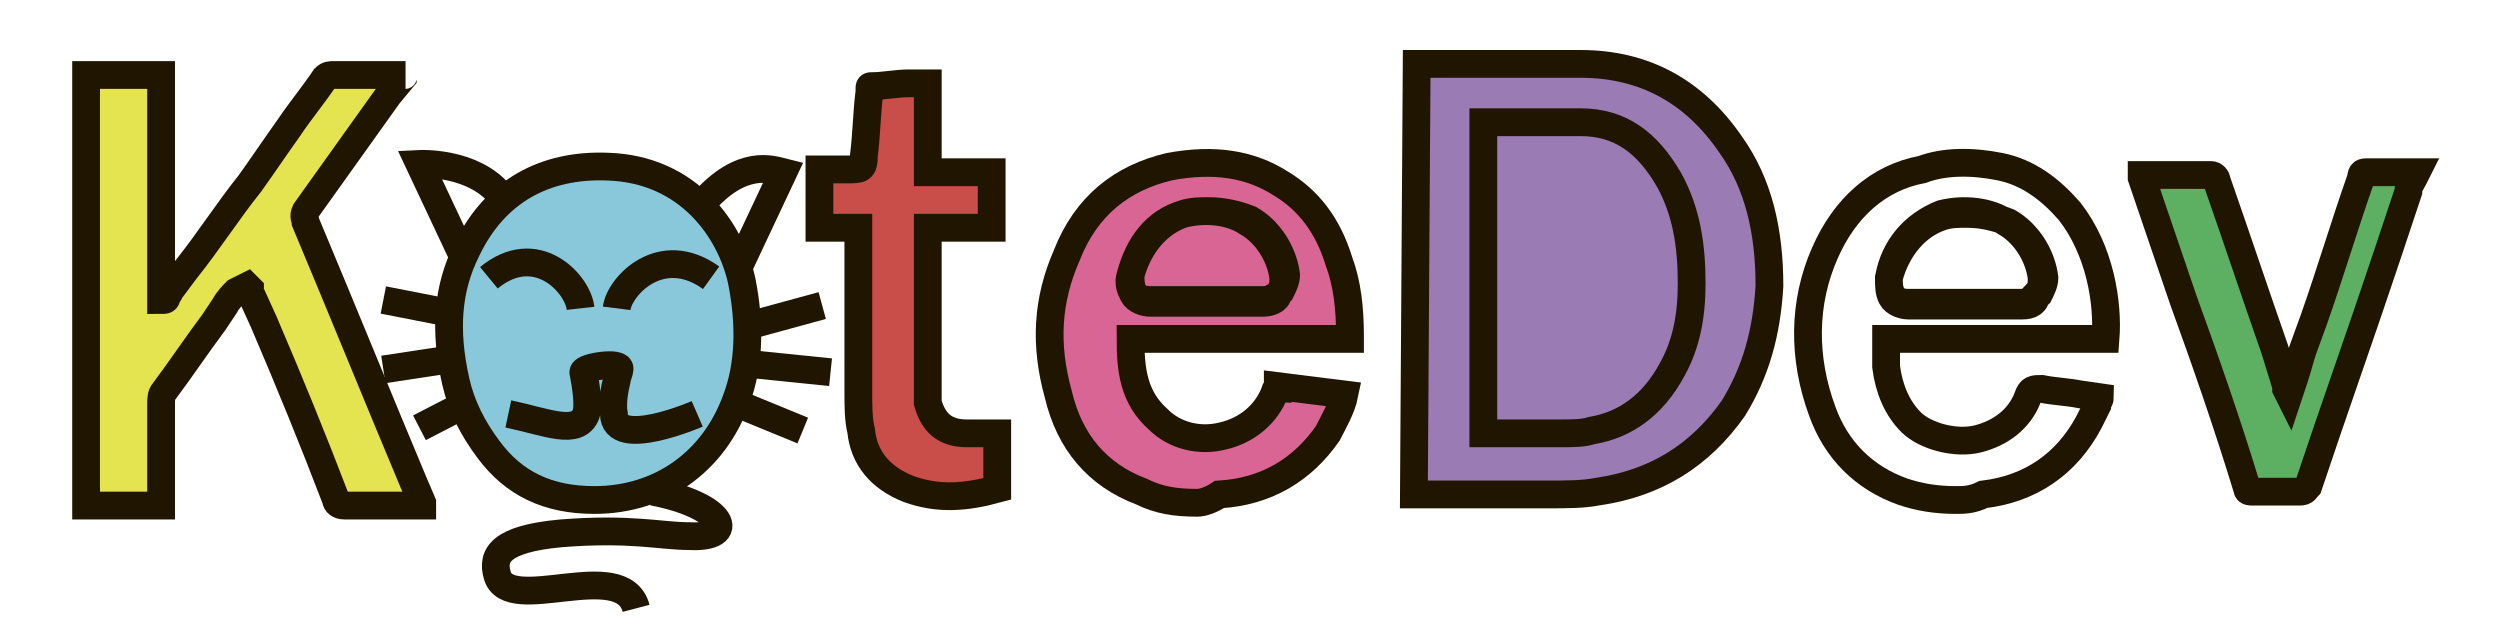 <?xml version="1.0" encoding="utf-8"?>
<!-- Generator: Adobe Illustrator 19.2.0, SVG Export Plug-In . SVG Version: 6.00 Build 0)  -->
<svg version="1.1" id="Layer_1" xmlns="http://www.w3.org/2000/svg" xmlns:xlink="http://www.w3.org/1999/xlink" x="0px" y="0px"
	 viewBox="0 0 90 23" style="enable-background:new 0 0 90 23;" xml:space="preserve">
<style type="text/css">
	.st0{fill:none;stroke:#201600;stroke-miterlimit:10;}
	.st1{fill:#89C8DA;stroke:#201600;stroke-miterlimit:10;}
	.st2{fill:#D86594;stroke:#201600;stroke-miterlimit:10;}
	.st3{fill:#5DAF61;stroke:#201600;stroke-miterlimit:10;}
	.st4{fill:#9A7BB4;stroke:#201600;stroke-miterlimit:10;}
	.st5{fill:#C94D48;stroke:#201600;stroke-miterlimit:10;}
	.st6{fill:#E3E450;stroke:#201600;stroke-miterlimit:10;}
</style>
<path class="st0" d="M23.5,17.7c2.6,0.5,3.1,1.7,1.3,1.6c-1,0-2.1-0.3-4.6-0.1c-2.2,0.2-2.5,0.8-2.3,1.5c0.4,1.5,4.5-0.7,5,1.2"/>
<line class="st0" x1="18.4" y1="11.7" x2="13.8" y2="10.8"/>
<line class="st0" x1="25.2" y1="12.2" x2="29.6" y2="11"/>
<line class="st0" x1="25" y1="13.9" x2="28.9" y2="15.5"/>
<line class="st0" x1="25" y1="12.9" x2="29.9" y2="13.4"/>
<line class="st0" x1="13.8" y1="13.3" x2="18.4" y2="12.6"/>
<line class="st0" x1="15.1" y1="15.4" x2="18.2" y2="13.8"/>
<path class="st0" d="M25.3,7.3c1.4-1.6,2.5-1.2,2.9-1.1l-1.6,3.4"/>
<path class="st1" d="M21.4,18c2.4,0,4.3-1.4,5.1-3.6c0.5-1.3,0.5-2.8,0.2-4.3c-0.4-1.8-1.9-4-4.8-4.1c-2.3-0.1-4.1,0.9-5.1,3
	c-0.7,1.4-0.8,2.9-0.4,4.7c0.2,0.9,0.6,1.7,1.2,2.5C18.5,17.4,19.7,18,21.4,18L21.4,18z"/>
<path class="st0" d="M14.9,31.8"/>
<path class="st0" d="M16.2,29.4"/>
<path class="st0" d="M18,7c-1-1.2-2.9-1.1-2.9-1.1l1.6,3.4"/>
<path class="st0" d="M18.3,14.9c1.4,0.3,2.5,0.8,2.8,0c0.1-0.3,0-1-0.1-1.5c0-0.2,1.4-0.4,1.3-0.1c0,0.1-0.1,0.3-0.1,0.4
	c-0.2,0.8-0.1,1.2-0.1,1.2c0,1.3,3,0,3,0"/>
<path class="st2" d="M43.1,18.1c-0.8,0-1.4-0.1-2-0.4c-1.6-0.6-2.6-1.8-3-3.5c-0.5-1.8-0.4-3.4,0.3-5c0.7-1.8,2-2.8,3.7-3.2
	c1.6-0.3,2.9-0.1,4,0.6c1,0.6,1.7,1.5,2.1,2.8c0.3,0.8,0.4,1.7,0.4,2.7c0,0,0,0,0,0.1l0,0l0,0h-7.9c0,1.1,0.1,2.1,1,2.9
	c0.6,0.6,1.5,0.8,2.3,0.6c0.9-0.2,1.6-0.8,1.9-1.6c0,0,0-0.1,0.1-0.1v-0.1l2.4,0.3l0,0c-0.1,0.5-0.4,1-0.6,1.4
	c-0.9,1.3-2.2,2.1-3.9,2.2C43.6,18,43.3,18.1,43.1,18.1z"/>
<path class="st0" d="M20.9,11.1c-0.1-0.9-1.6-2.5-3.3-1.1"/>
<path class="st0" d="M22.2,11.1c0.1-0.8,1.6-2.4,3.4-1.1"/>
<path class="st0" d="M45.5,10.9h-4.1c-0.2,0-0.5-0.1-0.6-0.3s-0.2-0.4-0.1-0.7C41,8.8,41.6,8,42.6,7.7c0.8-0.2,1.7-0.1,2.3,0.3
	c0.7,0.4,1.2,1.2,1.3,2c0,0.2,0,0.4-0.2,0.6C46,10.8,45.7,10.9,45.5,10.9z M43.5,7.6c-0.3,0-0.6,0-0.9,0.1C41.7,8,41,8.8,40.7,9.9
	c0,0.2,0,0.4,0.1,0.6c0.1,0.2,0.3,0.3,0.6,0.3h4.1c0.2,0,0.4-0.1,0.6-0.3c0.1-0.2,0.2-0.4,0.2-0.6c-0.1-0.8-0.6-1.6-1.3-2
	C44.5,7.7,44,7.6,43.5,7.6z"/>
<path class="st0" d="M72.8,11h-4.1c-0.2,0-0.5-0.1-0.6-0.3C68,10.5,68,10.3,68,10c0.2-1.1,0.9-1.9,1.9-2.3c0.8-0.2,1.7-0.1,2.3,0.3
	c0.7,0.4,1.2,1.2,1.3,2c0,0.2,0,0.4-0.2,0.6C73.3,10.9,73.1,11,72.8,11z M70.8,7.7c-0.3,0-0.6,0-0.9,0.1C69,8.1,68.3,8.9,68,10
	c0,0.2,0,0.4,0.1,0.6c0.1,0.2,0.3,0.3,0.6,0.3h4.1c0.2,0,0.4-0.1,0.6-0.3c0.1-0.2,0.2-0.4,0.2-0.6c-0.1-0.8-0.6-1.6-1.3-2
	C71.8,7.8,71.3,7.7,70.8,7.7z"/>
<path id="_контур_x3E_" class="st3" d="M82,17.7c0.3,0,0.6,0,0.8,0c0.2,0,0.2-0.1,0.3-0.2C84,14.8,85,12,85.9,9.3l0.8-2.4
	c0-0.2,0.1-0.3,0.2-0.5L87,6.2c-0.1,0-0.3,0-0.5,0c-0.5,0-0.9,0-1.3,0l0,0c-0.1,0-0.2,0-0.2,0.2c-0.6,1.7-1.1,3.4-1.7,5.1l-0.4,1.1
	c-0.1,0.3-0.2,0.7-0.3,1l-0.2,0.6L82.3,14v-0.1l-0.4-1.3c-0.7-2-1.4-4.1-2.1-6.1c0-0.1-0.1-0.2-0.2-0.2c-0.6,0-1.1,0-1.7,0
	c-0.2,0-0.4,0-0.6,0h-0.2l0,0v0.1l1.5,4.4c0.8,2.2,1.6,4.5,2.3,6.8c0,0.1,0.1,0.1,0.2,0.1C81.4,17.7,81.7,17.7,82,17.7z"/>
<path class="st0" d="M70.4,18c-0.7,0-1.3-0.1-1.9-0.3c-1.4-0.5-2.4-1.5-2.9-2.9c-0.7-1.9-0.7-3.9,0.1-5.7c0.7-1.6,1.9-2.7,3.5-3
	C70,5.8,71,5.8,72,6s1.8,0.8,2.5,1.6c1.1,1.4,1.4,3.3,1.3,4.6l0,0h-7.9c0,0.1,0,0.2,0,0.3c0,0.2,0,0.4,0,0.7c0.1,0.8,0.4,1.5,0.9,2
	s1.6,0.8,2.4,0.6s1.5-0.7,1.8-1.5c0.1-0.3,0.2-0.3,0.5-0.3l0,0c0.5,0.1,0.9,0.1,1.4,0.2l0.7,0.1l0,0c0,0.1-0.1,0.2-0.1,0.3
	c-0.1,0.2-0.2,0.4-0.3,0.6c-0.8,1.5-2.1,2.4-3.8,2.6C71,18,70.7,18,70.4,18z"/>
<path class="st4" d="M50.9,17.8h0.2c0.4,0,0.9,0,1.3,0c1.1,0,2.2,0,3.3,0c0.7,0,1.3,0,1.8-0.1c2.1-0.3,3.7-1.3,4.9-3
	c0.8-1.3,1.2-2.7,1.3-4.4c0-2-0.4-3.7-1.4-5.1c-1.3-1.9-3.1-2.9-5.4-2.9c-1.4,0-2.7,0-4.1,0c-0.6,0-1.2,0-1.7,0H51l0,0L50.9,17.8
	L50.9,17.8z"/>
<path class="st5" d="M29.5,8.2h1.4v0.3c0,0.5,0,1,0,1.5c0,1.3,0,2.7,0,4.1c0,0.5,0,1,0.1,1.4c0.1,1,0.7,1.7,1.7,2.1
	c1.1,0.4,2.1,0.3,3.2,0v-2c-0.1,0-0.2,0-0.3,0c-0.3,0-0.5,0-0.8,0c-0.8,0-1.2-0.4-1.4-1.1c0-0.2,0-0.3,0-0.5c0-1.9,0-3.8,0-5.7l0,0
	c0,0,0,0,0-0.1l0,0l0,0h2.3v-2h-2.3V3l0,0c0,0,0,0-0.1,0c-0.2,0-0.4,0-0.6,0c-0.4,0-0.9,0.1-1.3,0.1c-0.1,0-0.1,0-0.1,0.1v0.1
	c-0.1,0.8-0.1,1.5-0.2,2.3c0,0.5-0.1,0.5-0.6,0.5h-1L29.5,8.2L29.5,8.2z"/>
<path class="st6" d="M8.9,10.3L9,10.4v0.1l0.5,1.1c0.9,2.1,1.8,4.3,2.6,6.4c0,0.1,0.1,0.2,0.3,0.2c0.6,0,1.3,0,1.9,0h0.9l0,0v-0.1
	l-0.3-0.7c-1.3-3.1-2.6-6.3-3.9-9.4c0-0.1-0.1-0.2,0-0.4c1-1.4,2-2.8,3-4.2l0.5-0.6c0,0,0-0.1,0.1-0.1l0,0h-0.8c-0.6,0-1.2,0-1.8,0
	c-0.1,0-0.2,0-0.3,0.1c-0.4,0.6-0.9,1.2-1.3,1.8C9.9,5.3,9.5,5.9,9,6.6c-0.8,1-1.5,2.1-2.3,3.1l-0.6,0.8c0,0.1-0.1,0.1-0.1,0.2
	c0,0,0,0.1-0.1,0.1l0,0H5.8V2.7H3.1v15.5h2.7v-1c0-0.9,0-1.8,0-2.7c0-0.1,0-0.3,0.1-0.4c0.6-0.8,1.2-1.7,1.8-2.5L8.1,11
	c0.1-0.2,0.3-0.4,0.4-0.5L8.9,10.3z"/>
<path class="st0" d="M53.4,15.6L53.4,15.6c0.3,0,0.6,0,0.9,0c0.6,0,1.3,0,1.9,0c0.4,0,0.8,0,1.1-0.1c1.2-0.2,2.2-0.9,2.9-2.2
	c0.5-0.9,0.7-1.9,0.7-3.1c0-1.4-0.2-2.6-0.8-3.7c-0.8-1.4-1.8-2.1-3.2-2.1c-0.8,0-1.6,0-2.4,0c-0.3,0-0.7,0-1,0c0,0,0,0-0.1,0l0,0
	V15.6L53.4,15.6z"/>
</svg>
